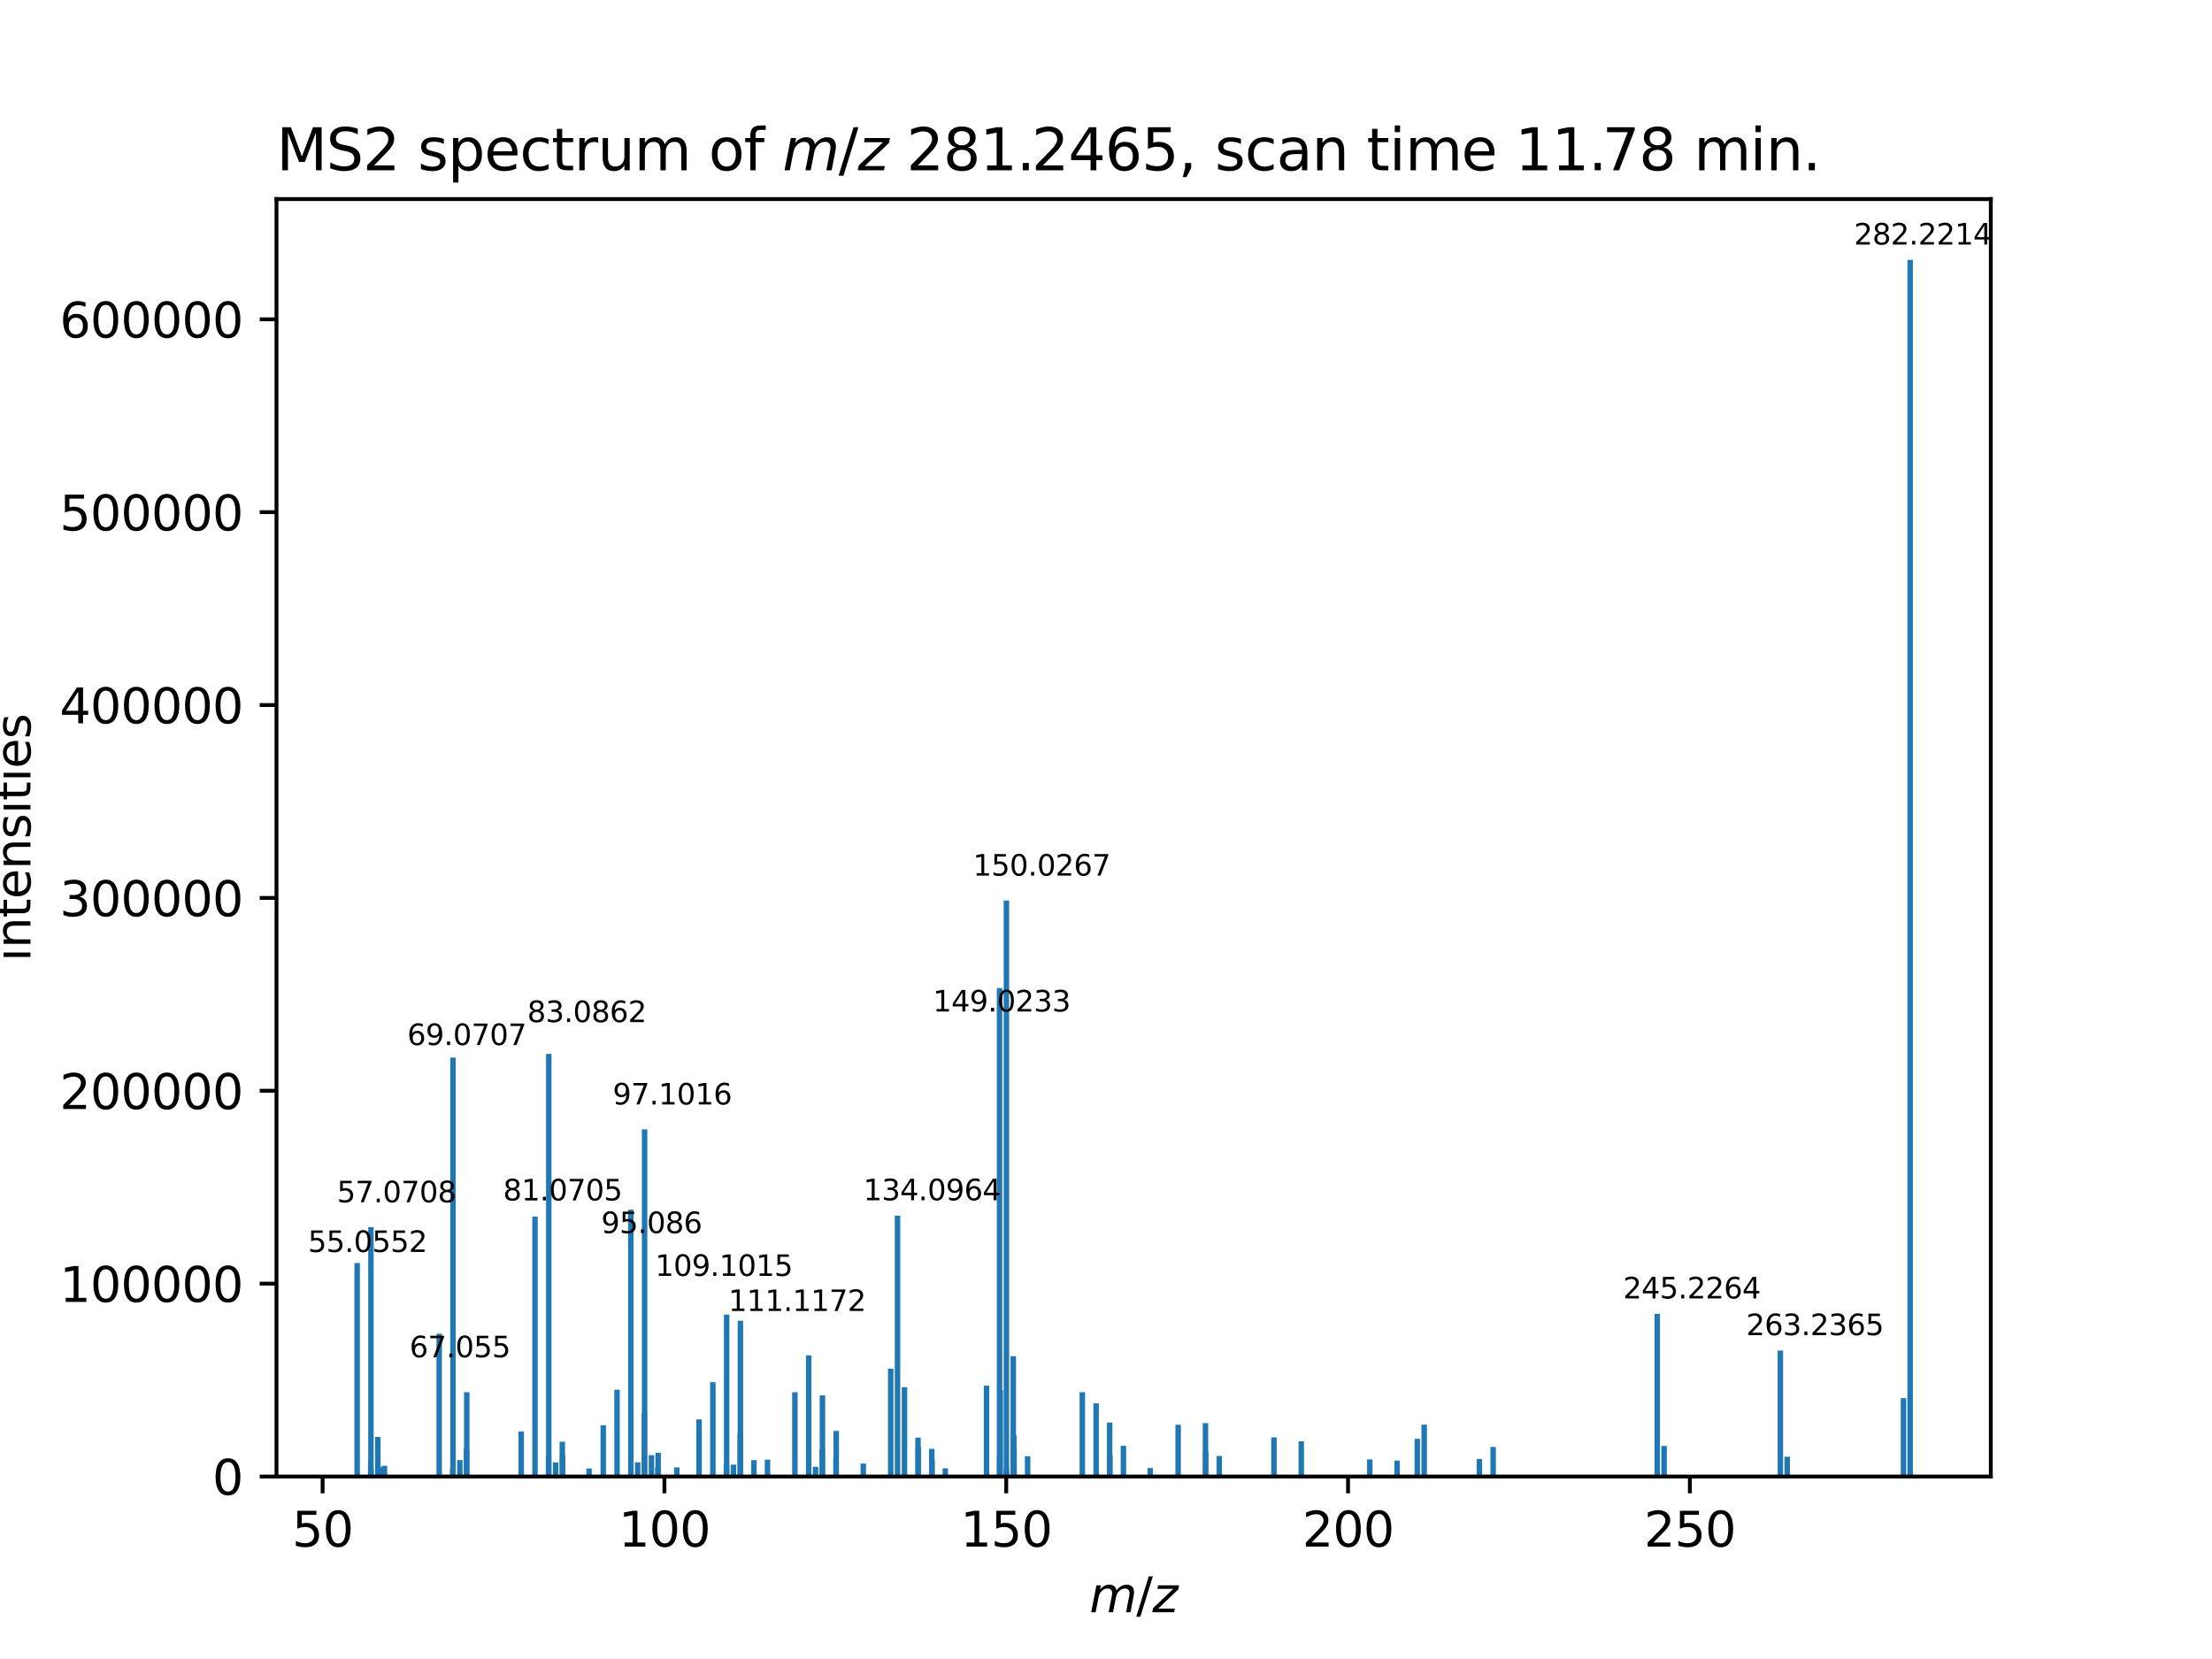 <?xml version="1.0" encoding="utf-8" standalone="no"?>
<!DOCTYPE svg PUBLIC "-//W3C//DTD SVG 1.1//EN"
  "http://www.w3.org/Graphics/SVG/1.1/DTD/svg11.dtd">
<svg xmlns:xlink="http://www.w3.org/1999/xlink" width="460.8pt" height="345.6pt" viewBox="0 0 460.8 345.6" xmlns="http://www.w3.org/2000/svg" version="1.1">
 <defs>
  <style type="text/css">*{stroke-linejoin: round; stroke-linecap: butt}</style>
 </defs>
 <g id="figure_1">
  <g id="patch_1">
   <path d="M 0 345.6 
L 460.8 345.6 
L 460.8 0 
L 0 0 
z
" style="fill: #ffffff"/>
  </g>
  <g id="axes_1">
   <g id="patch_2">
    <path d="M 57.6 307.584 
L 414.72 307.584 
L 414.72 41.472 
L 57.6 41.472 
z
" style="fill: #ffffff"/>
   </g>
   <g id="patch_3">
    <path d="M 73.833 307.584 
L 74.972 307.584 
L 74.972 263.109 
L 73.833 263.109 
z
" clip-path="url(#pfc97579121)" style="fill: #1f77b4"/>
   </g>
   <g id="patch_4">
    <path d="M 76.651 307.584 
L 77.79 307.584 
L 77.79 304.523 
L 76.651 304.523 
z
" clip-path="url(#pfc97579121)" style="fill: #1f77b4"/>
   </g>
   <g id="patch_5">
    <path d="M 76.703 307.584 
L 77.843 307.584 
L 77.843 255.642 
L 76.703 255.642 
z
" clip-path="url(#pfc97579121)" style="fill: #1f77b4"/>
   </g>
   <g id="patch_6">
    <path d="M 76.707 307.584 
L 77.846 307.584 
L 77.846 305.988 
L 76.707 305.988 
z
" clip-path="url(#pfc97579121)" style="fill: #1f77b4"/>
   </g>
   <g id="patch_7">
    <path d="M 78.132 307.584 
L 79.271 307.584 
L 79.271 299.339 
L 78.132 299.339 
z
" clip-path="url(#pfc97579121)" style="fill: #1f77b4"/>
   </g>
   <g id="patch_8">
    <path d="M 78.466 307.584 
L 79.606 307.584 
L 79.606 305.565 
L 78.466 305.565 
z
" clip-path="url(#pfc97579121)" style="fill: #1f77b4"/>
   </g>
   <g id="patch_9">
    <path d="M 79.522 307.584 
L 80.661 307.584 
L 80.661 305.352 
L 79.522 305.352 
z
" clip-path="url(#pfc97579121)" style="fill: #1f77b4"/>
   </g>
   <g id="patch_10">
    <path d="M 90.922 307.584 
L 92.061 307.584 
L 92.061 277.845 
L 90.922 277.845 
z
" clip-path="url(#pfc97579121)" style="fill: #1f77b4"/>
   </g>
   <g id="patch_11">
    <path d="M 93.74 307.584 
L 94.879 307.584 
L 94.879 305.996 
L 93.74 305.996 
z
" clip-path="url(#pfc97579121)" style="fill: #1f77b4"/>
   </g>
   <g id="patch_12">
    <path d="M 93.793 307.584 
L 94.932 307.584 
L 94.932 220.317 
L 93.793 220.317 
z
" clip-path="url(#pfc97579121)" style="fill: #1f77b4"/>
   </g>
   <g id="patch_13">
    <path d="M 95.221 307.584 
L 96.361 307.584 
L 96.361 304.162 
L 95.221 304.162 
z
" clip-path="url(#pfc97579121)" style="fill: #1f77b4"/>
   </g>
   <g id="patch_14">
    <path d="M 96.611 307.584 
L 97.751 307.584 
L 97.751 301.849 
L 96.611 301.849 
z
" clip-path="url(#pfc97579121)" style="fill: #1f77b4"/>
   </g>
   <g id="patch_15">
    <path d="M 96.663 307.584 
L 97.803 307.584 
L 97.803 290.017 
L 96.663 290.017 
z
" clip-path="url(#pfc97579121)" style="fill: #1f77b4"/>
   </g>
   <g id="patch_16">
    <path d="M 108.012 307.584 
L 109.151 307.584 
L 109.151 298.189 
L 108.012 298.189 
z
" clip-path="url(#pfc97579121)" style="fill: #1f77b4"/>
   </g>
   <g id="patch_17">
    <path d="M 110.882 307.584 
L 112.021 307.584 
L 112.021 253.439 
L 110.882 253.439 
z
" clip-path="url(#pfc97579121)" style="fill: #1f77b4"/>
   </g>
   <g id="patch_18">
    <path d="M 113.701 307.584 
L 114.84 307.584 
L 114.84 303.263 
L 113.701 303.263 
z
" clip-path="url(#pfc97579121)" style="fill: #1f77b4"/>
   </g>
   <g id="patch_19">
    <path d="M 113.753 307.584 
L 114.892 307.584 
L 114.892 219.546 
L 113.753 219.546 
z
" clip-path="url(#pfc97579121)" style="fill: #1f77b4"/>
   </g>
   <g id="patch_20">
    <path d="M 115.181 307.584 
L 116.321 307.584 
L 116.321 304.645 
L 115.181 304.645 
z
" clip-path="url(#pfc97579121)" style="fill: #1f77b4"/>
   </g>
   <g id="patch_21">
    <path d="M 116.571 307.584 
L 117.71 307.584 
L 117.71 300.346 
L 116.571 300.346 
z
" clip-path="url(#pfc97579121)" style="fill: #1f77b4"/>
   </g>
   <g id="patch_22">
    <path d="M 116.623 307.584 
L 117.762 307.584 
L 117.762 303.209 
L 116.623 303.209 
z
" clip-path="url(#pfc97579121)" style="fill: #1f77b4"/>
   </g>
   <g id="patch_23">
    <path d="M 122.142 307.584 
L 123.281 307.584 
L 123.281 305.904 
L 122.142 305.904 
z
" clip-path="url(#pfc97579121)" style="fill: #1f77b4"/>
   </g>
   <g id="patch_24">
    <path d="M 125.101 307.584 
L 126.24 307.584 
L 126.24 296.904 
L 125.101 296.904 
z
" clip-path="url(#pfc97579121)" style="fill: #1f77b4"/>
   </g>
   <g id="patch_25">
    <path d="M 127.972 307.584 
L 129.111 307.584 
L 129.111 289.511 
L 127.972 289.511 
z
" clip-path="url(#pfc97579121)" style="fill: #1f77b4"/>
   </g>
   <g id="patch_26">
    <path d="M 130.842 307.584 
L 131.981 307.584 
L 131.981 251.985 
L 130.842 251.985 
z
" clip-path="url(#pfc97579121)" style="fill: #1f77b4"/>
   </g>
   <g id="patch_27">
    <path d="M 132.271 307.584 
L 133.41 307.584 
L 133.41 304.618 
L 132.271 304.618 
z
" clip-path="url(#pfc97579121)" style="fill: #1f77b4"/>
   </g>
   <g id="patch_28">
    <path d="M 133.661 307.584 
L 134.8 307.584 
L 134.8 294.415 
L 133.661 294.415 
z
" clip-path="url(#pfc97579121)" style="fill: #1f77b4"/>
   </g>
   <g id="patch_29">
    <path d="M 133.713 307.584 
L 134.852 307.584 
L 134.852 235.269 
L 133.713 235.269 
z
" clip-path="url(#pfc97579121)" style="fill: #1f77b4"/>
   </g>
   <g id="patch_30">
    <path d="M 135.141 307.584 
L 136.281 307.584 
L 136.281 303.146 
L 135.141 303.146 
z
" clip-path="url(#pfc97579121)" style="fill: #1f77b4"/>
   </g>
   <g id="patch_31">
    <path d="M 136.479 307.584 
L 137.619 307.584 
L 137.619 305.683 
L 136.479 305.683 
z
" clip-path="url(#pfc97579121)" style="fill: #1f77b4"/>
   </g>
   <g id="patch_32">
    <path d="M 136.531 307.584 
L 137.67 307.584 
L 137.67 302.624 
L 136.531 302.624 
z
" clip-path="url(#pfc97579121)" style="fill: #1f77b4"/>
   </g>
   <g id="patch_33">
    <path d="M 140.414 307.584 
L 141.554 307.584 
L 141.554 305.69 
L 140.414 305.69 
z
" clip-path="url(#pfc97579121)" style="fill: #1f77b4"/>
   </g>
   <g id="patch_34">
    <path d="M 145.061 307.584 
L 146.2 307.584 
L 146.2 295.684 
L 145.061 295.684 
z
" clip-path="url(#pfc97579121)" style="fill: #1f77b4"/>
   </g>
   <g id="patch_35">
    <path d="M 147.931 307.584 
L 149.071 307.584 
L 149.071 287.936 
L 147.931 287.936 
z
" clip-path="url(#pfc97579121)" style="fill: #1f77b4"/>
   </g>
   <g id="patch_36">
    <path d="M 150.75 307.584 
L 151.889 307.584 
L 151.889 304.932 
L 150.75 304.932 
z
" clip-path="url(#pfc97579121)" style="fill: #1f77b4"/>
   </g>
   <g id="patch_37">
    <path d="M 150.792 307.584 
L 151.931 307.584 
L 151.931 305.21 
L 150.792 305.21 
z
" clip-path="url(#pfc97579121)" style="fill: #1f77b4"/>
   </g>
   <g id="patch_38">
    <path d="M 150.802 307.584 
L 151.941 307.584 
L 151.941 273.858 
L 150.802 273.858 
z
" clip-path="url(#pfc97579121)" style="fill: #1f77b4"/>
   </g>
   <g id="patch_39">
    <path d="M 152.231 307.584 
L 153.37 307.584 
L 153.37 305.112 
L 152.231 305.112 
z
" clip-path="url(#pfc97579121)" style="fill: #1f77b4"/>
   </g>
   <g id="patch_40">
    <path d="M 153.621 307.584 
L 154.76 307.584 
L 154.76 298.705 
L 153.621 298.705 
z
" clip-path="url(#pfc97579121)" style="fill: #1f77b4"/>
   </g>
   <g id="patch_41">
    <path d="M 153.673 307.584 
L 154.812 307.584 
L 154.812 275.132 
L 153.673 275.132 
z
" clip-path="url(#pfc97579121)" style="fill: #1f77b4"/>
   </g>
   <g id="patch_42">
    <path d="M 156.491 307.584 
L 157.63 307.584 
L 157.63 304.175 
L 156.491 304.175 
z
" clip-path="url(#pfc97579121)" style="fill: #1f77b4"/>
   </g>
   <g id="patch_43">
    <path d="M 159.309 307.584 
L 160.449 307.584 
L 160.449 304.061 
L 159.309 304.061 
z
" clip-path="url(#pfc97579121)" style="fill: #1f77b4"/>
   </g>
   <g id="patch_44">
    <path d="M 165.021 307.584 
L 166.16 307.584 
L 166.16 290.022 
L 165.021 290.022 
z
" clip-path="url(#pfc97579121)" style="fill: #1f77b4"/>
   </g>
   <g id="patch_45">
    <path d="M 167.891 307.584 
L 169.031 307.584 
L 169.031 282.337 
L 167.891 282.337 
z
" clip-path="url(#pfc97579121)" style="fill: #1f77b4"/>
   </g>
   <g id="patch_46">
    <path d="M 169.32 307.584 
L 170.46 307.584 
L 170.46 305.559 
L 169.32 305.559 
z
" clip-path="url(#pfc97579121)" style="fill: #1f77b4"/>
   </g>
   <g id="patch_47">
    <path d="M 170.71 307.584 
L 171.849 307.584 
L 171.849 301.986 
L 170.71 301.986 
z
" clip-path="url(#pfc97579121)" style="fill: #1f77b4"/>
   </g>
   <g id="patch_48">
    <path d="M 170.762 307.584 
L 171.901 307.584 
L 171.901 290.689 
L 170.762 290.689 
z
" clip-path="url(#pfc97579121)" style="fill: #1f77b4"/>
   </g>
   <g id="patch_49">
    <path d="M 173.581 307.584 
L 174.72 307.584 
L 174.72 303.776 
L 173.581 303.776 
z
" clip-path="url(#pfc97579121)" style="fill: #1f77b4"/>
   </g>
   <g id="patch_50">
    <path d="M 173.632 307.584 
L 174.772 307.584 
L 174.772 298.098 
L 173.632 298.098 
z
" clip-path="url(#pfc97579121)" style="fill: #1f77b4"/>
   </g>
   <g id="patch_51">
    <path d="M 179.269 307.584 
L 180.409 307.584 
L 180.409 304.894 
L 179.269 304.894 
z
" clip-path="url(#pfc97579121)" style="fill: #1f77b4"/>
   </g>
   <g id="patch_52">
    <path d="M 184.981 307.584 
L 186.12 307.584 
L 186.12 285.115 
L 184.981 285.115 
z
" clip-path="url(#pfc97579121)" style="fill: #1f77b4"/>
   </g>
   <g id="patch_53">
    <path d="M 186.398 307.584 
L 187.537 307.584 
L 187.537 253.24 
L 186.398 253.24 
z
" clip-path="url(#pfc97579121)" style="fill: #1f77b4"/>
   </g>
   <g id="patch_54">
    <path d="M 187.851 307.584 
L 188.991 307.584 
L 188.991 288.965 
L 187.851 288.965 
z
" clip-path="url(#pfc97579121)" style="fill: #1f77b4"/>
   </g>
   <g id="patch_55">
    <path d="M 190.67 307.584 
L 191.809 307.584 
L 191.809 299.489 
L 190.67 299.489 
z
" clip-path="url(#pfc97579121)" style="fill: #1f77b4"/>
   </g>
   <g id="patch_56">
    <path d="M 190.721 307.584 
L 191.861 307.584 
L 191.861 301.399 
L 190.721 301.399 
z
" clip-path="url(#pfc97579121)" style="fill: #1f77b4"/>
   </g>
   <g id="patch_57">
    <path d="M 193.54 307.584 
L 194.68 307.584 
L 194.68 301.812 
L 193.54 301.812 
z
" clip-path="url(#pfc97579121)" style="fill: #1f77b4"/>
   </g>
   <g id="patch_58">
    <path d="M 193.592 307.584 
L 194.731 307.584 
L 194.731 304.181 
L 193.592 304.181 
z
" clip-path="url(#pfc97579121)" style="fill: #1f77b4"/>
   </g>
   <g id="patch_59">
    <path d="M 196.359 307.584 
L 197.498 307.584 
L 197.498 305.874 
L 196.359 305.874 
z
" clip-path="url(#pfc97579121)" style="fill: #1f77b4"/>
   </g>
   <g id="patch_60">
    <path d="M 204.941 307.584 
L 206.08 307.584 
L 206.08 288.658 
L 204.941 288.658 
z
" clip-path="url(#pfc97579121)" style="fill: #1f77b4"/>
   </g>
   <g id="patch_61">
    <path d="M 207.656 307.584 
L 208.795 307.584 
L 208.795 205.819 
L 207.656 205.819 
z
" clip-path="url(#pfc97579121)" style="fill: #1f77b4"/>
   </g>
   <g id="patch_62">
    <path d="M 207.673 307.584 
L 208.813 307.584 
L 208.813 303.596 
L 207.673 303.596 
z
" clip-path="url(#pfc97579121)" style="fill: #1f77b4"/>
   </g>
   <g id="patch_63">
    <path d="M 207.812 307.584 
L 208.951 307.584 
L 208.951 289.601 
L 207.812 289.601 
z
" clip-path="url(#pfc97579121)" style="fill: #1f77b4"/>
   </g>
   <g id="patch_64">
    <path d="M 209.085 307.584 
L 210.224 307.584 
L 210.224 187.588 
L 209.085 187.588 
z
" clip-path="url(#pfc97579121)" style="fill: #1f77b4"/>
   </g>
   <g id="patch_65">
    <path d="M 209.099 307.584 
L 210.238 307.584 
L 210.238 305.919 
L 209.099 305.919 
z
" clip-path="url(#pfc97579121)" style="fill: #1f77b4"/>
   </g>
   <g id="patch_66">
    <path d="M 210.511 307.584 
L 211.651 307.584 
L 211.651 282.524 
L 210.511 282.524 
z
" clip-path="url(#pfc97579121)" style="fill: #1f77b4"/>
   </g>
   <g id="patch_67">
    <path d="M 210.631 307.584 
L 211.77 307.584 
L 211.77 298.975 
L 210.631 298.975 
z
" clip-path="url(#pfc97579121)" style="fill: #1f77b4"/>
   </g>
   <g id="patch_68">
    <path d="M 210.682 307.584 
L 211.821 307.584 
L 211.821 301.848 
L 210.682 301.848 
z
" clip-path="url(#pfc97579121)" style="fill: #1f77b4"/>
   </g>
   <g id="patch_69">
    <path d="M 213.5 307.584 
L 214.639 307.584 
L 214.639 303.357 
L 213.5 303.357 
z
" clip-path="url(#pfc97579121)" style="fill: #1f77b4"/>
   </g>
   <g id="patch_70">
    <path d="M 224.901 307.584 
L 226.04 307.584 
L 226.04 290.037 
L 224.901 290.037 
z
" clip-path="url(#pfc97579121)" style="fill: #1f77b4"/>
   </g>
   <g id="patch_71">
    <path d="M 227.771 307.584 
L 228.911 307.584 
L 228.911 292.347 
L 227.771 292.347 
z
" clip-path="url(#pfc97579121)" style="fill: #1f77b4"/>
   </g>
   <g id="patch_72">
    <path d="M 230.59 307.584 
L 231.73 307.584 
L 231.73 296.343 
L 230.59 296.343 
z
" clip-path="url(#pfc97579121)" style="fill: #1f77b4"/>
   </g>
   <g id="patch_73">
    <path d="M 230.641 307.584 
L 231.781 307.584 
L 231.781 303.174 
L 230.641 303.174 
z
" clip-path="url(#pfc97579121)" style="fill: #1f77b4"/>
   </g>
   <g id="patch_74">
    <path d="M 233.461 307.584 
L 234.6 307.584 
L 234.6 301.187 
L 233.461 301.187 
z
" clip-path="url(#pfc97579121)" style="fill: #1f77b4"/>
   </g>
   <g id="patch_75">
    <path d="M 239.034 307.584 
L 240.173 307.584 
L 240.173 305.826 
L 239.034 305.826 
z
" clip-path="url(#pfc97579121)" style="fill: #1f77b4"/>
   </g>
   <g id="patch_76">
    <path d="M 244.861 307.584 
L 246 307.584 
L 246 296.802 
L 244.861 296.802 
z
" clip-path="url(#pfc97579121)" style="fill: #1f77b4"/>
   </g>
   <g id="patch_77">
    <path d="M 250.551 307.584 
L 251.69 307.584 
L 251.69 296.46 
L 250.551 296.46 
z
" clip-path="url(#pfc97579121)" style="fill: #1f77b4"/>
   </g>
   <g id="patch_78">
    <path d="M 250.602 307.584 
L 251.741 307.584 
L 251.741 302.401 
L 250.602 302.401 
z
" clip-path="url(#pfc97579121)" style="fill: #1f77b4"/>
   </g>
   <g id="patch_79">
    <path d="M 253.421 307.584 
L 254.561 307.584 
L 254.561 303.304 
L 253.421 303.304 
z
" clip-path="url(#pfc97579121)" style="fill: #1f77b4"/>
   </g>
   <g id="patch_80">
    <path d="M 264.821 307.584 
L 265.96 307.584 
L 265.96 299.439 
L 264.821 299.439 
z
" clip-path="url(#pfc97579121)" style="fill: #1f77b4"/>
   </g>
   <g id="patch_81">
    <path d="M 270.511 307.584 
L 271.65 307.584 
L 271.65 300.26 
L 270.511 300.26 
z
" clip-path="url(#pfc97579121)" style="fill: #1f77b4"/>
   </g>
   <g id="patch_82">
    <path d="M 284.782 307.584 
L 285.921 307.584 
L 285.921 304.011 
L 284.782 304.011 
z
" clip-path="url(#pfc97579121)" style="fill: #1f77b4"/>
   </g>
   <g id="patch_83">
    <path d="M 290.471 307.584 
L 291.61 307.584 
L 291.61 304.265 
L 290.471 304.265 
z
" clip-path="url(#pfc97579121)" style="fill: #1f77b4"/>
   </g>
   <g id="patch_84">
    <path d="M 294.676 307.584 
L 295.816 307.584 
L 295.816 299.738 
L 294.676 299.738 
z
" clip-path="url(#pfc97579121)" style="fill: #1f77b4"/>
   </g>
   <g id="patch_85">
    <path d="M 296.112 307.584 
L 297.252 307.584 
L 297.252 296.779 
L 296.112 296.779 
z
" clip-path="url(#pfc97579121)" style="fill: #1f77b4"/>
   </g>
   <g id="patch_86">
    <path d="M 307.613 307.584 
L 308.752 307.584 
L 308.752 303.929 
L 307.613 303.929 
z
" clip-path="url(#pfc97579121)" style="fill: #1f77b4"/>
   </g>
   <g id="patch_87">
    <path d="M 310.482 307.584 
L 311.622 307.584 
L 311.622 301.42 
L 310.482 301.42 
z
" clip-path="url(#pfc97579121)" style="fill: #1f77b4"/>
   </g>
   <g id="patch_88">
    <path d="M 344.662 307.584 
L 345.801 307.584 
L 345.801 273.687 
L 344.662 273.687 
z
" clip-path="url(#pfc97579121)" style="fill: #1f77b4"/>
   </g>
   <g id="patch_89">
    <path d="M 346.09 307.584 
L 347.23 307.584 
L 347.23 301.221 
L 346.09 301.221 
z
" clip-path="url(#pfc97579121)" style="fill: #1f77b4"/>
   </g>
   <g id="patch_90">
    <path d="M 370.311 307.584 
L 371.45 307.584 
L 371.45 281.34 
L 370.311 281.34 
z
" clip-path="url(#pfc97579121)" style="fill: #1f77b4"/>
   </g>
   <g id="patch_91">
    <path d="M 371.74 307.584 
L 372.879 307.584 
L 372.879 303.461 
L 371.74 303.461 
z
" clip-path="url(#pfc97579121)" style="fill: #1f77b4"/>
   </g>
   <g id="patch_92">
    <path d="M 395.96 307.584 
L 397.1 307.584 
L 397.1 291.26 
L 395.96 291.26 
z
" clip-path="url(#pfc97579121)" style="fill: #1f77b4"/>
   </g>
   <g id="patch_93">
    <path d="M 397.348 307.584 
L 398.487 307.584 
L 398.487 54.144 
L 397.348 54.144 
z
" clip-path="url(#pfc97579121)" style="fill: #1f77b4"/>
   </g>
   <g id="matplotlib.axis_1">
    <g id="xtick_1">
     <g id="line2d_1">
      <defs>
       <path id="m8242b246f9" d="M 0 0 
L 0 3.5 
" style="stroke: #000000; stroke-width: 0.8"/>
      </defs>
      <g>
       <use xlink:href="#m8242b246f9" x="67.203" y="307.584" style="stroke: #000000; stroke-width: 0.8"/>
      </g>
     </g>
     <g id="text_1">
      <!-- 50 -->
      <g transform="translate(60.841 322.182) scale(0.1 -0.1)">
       <defs>
        <path id="DejaVuSans-35" d="M 691 4666 
L 3169 4666 
L 3169 4134 
L 1269 4134 
L 1269 2991 
Q 1406 3038 1543 3061 
Q 1681 3084 1819 3084 
Q 2600 3084 3056 2656 
Q 3513 2228 3513 1497 
Q 3513 744 3044 326 
Q 2575 -91 1722 -91 
Q 1428 -91 1123 -41 
Q 819 9 494 109 
L 494 744 
Q 775 591 1075 516 
Q 1375 441 1709 441 
Q 2250 441 2565 725 
Q 2881 1009 2881 1497 
Q 2881 1984 2565 2268 
Q 2250 2553 1709 2553 
Q 1456 2553 1204 2497 
Q 953 2441 691 2322 
L 691 4666 
z
" transform="scale(0.016)"/>
        <path id="DejaVuSans-30" d="M 2034 4250 
Q 1547 4250 1301 3770 
Q 1056 3291 1056 2328 
Q 1056 1369 1301 889 
Q 1547 409 2034 409 
Q 2525 409 2770 889 
Q 3016 1369 3016 2328 
Q 3016 3291 2770 3770 
Q 2525 4250 2034 4250 
z
M 2034 4750 
Q 2819 4750 3233 4129 
Q 3647 3509 3647 2328 
Q 3647 1150 3233 529 
Q 2819 -91 2034 -91 
Q 1250 -91 836 529 
Q 422 1150 422 2328 
Q 422 3509 836 4129 
Q 1250 4750 2034 4750 
z
" transform="scale(0.016)"/>
       </defs>
       <use xlink:href="#DejaVuSans-35"/>
       <use xlink:href="#DejaVuSans-30" x="63.623"/>
      </g>
     </g>
    </g>
    <g id="xtick_2">
     <g id="line2d_2">
      <g>
       <use xlink:href="#m8242b246f9" x="138.41" y="307.584" style="stroke: #000000; stroke-width: 0.8"/>
      </g>
     </g>
     <g id="text_2">
      <!-- 100 -->
      <g transform="translate(128.866 322.182) scale(0.1 -0.1)">
       <defs>
        <path id="DejaVuSans-31" d="M 794 531 
L 1825 531 
L 1825 4091 
L 703 3866 
L 703 4441 
L 1819 4666 
L 2450 4666 
L 2450 531 
L 3481 531 
L 3481 0 
L 794 0 
L 794 531 
z
" transform="scale(0.016)"/>
       </defs>
       <use xlink:href="#DejaVuSans-31"/>
       <use xlink:href="#DejaVuSans-30" x="63.623"/>
       <use xlink:href="#DejaVuSans-30" x="127.246"/>
      </g>
     </g>
    </g>
    <g id="xtick_3">
     <g id="line2d_3">
      <g>
       <use xlink:href="#m8242b246f9" x="209.617" y="307.584" style="stroke: #000000; stroke-width: 0.8"/>
      </g>
     </g>
     <g id="text_3">
      <!-- 150 -->
      <g transform="translate(200.073 322.182) scale(0.1 -0.1)">
       <use xlink:href="#DejaVuSans-31"/>
       <use xlink:href="#DejaVuSans-35" x="63.623"/>
       <use xlink:href="#DejaVuSans-30" x="127.246"/>
      </g>
     </g>
    </g>
    <g id="xtick_4">
     <g id="line2d_4">
      <g>
       <use xlink:href="#m8242b246f9" x="280.823" y="307.584" style="stroke: #000000; stroke-width: 0.8"/>
      </g>
     </g>
     <g id="text_4">
      <!-- 200 -->
      <g transform="translate(271.28 322.182) scale(0.1 -0.1)">
       <defs>
        <path id="DejaVuSans-32" d="M 1228 531 
L 3431 531 
L 3431 0 
L 469 0 
L 469 531 
Q 828 903 1448 1529 
Q 2069 2156 2228 2338 
Q 2531 2678 2651 2914 
Q 2772 3150 2772 3378 
Q 2772 3750 2511 3984 
Q 2250 4219 1831 4219 
Q 1534 4219 1204 4116 
Q 875 4013 500 3803 
L 500 4441 
Q 881 4594 1212 4672 
Q 1544 4750 1819 4750 
Q 2544 4750 2975 4387 
Q 3406 4025 3406 3419 
Q 3406 3131 3298 2873 
Q 3191 2616 2906 2266 
Q 2828 2175 2409 1742 
Q 1991 1309 1228 531 
z
" transform="scale(0.016)"/>
       </defs>
       <use xlink:href="#DejaVuSans-32"/>
       <use xlink:href="#DejaVuSans-30" x="63.623"/>
       <use xlink:href="#DejaVuSans-30" x="127.246"/>
      </g>
     </g>
    </g>
    <g id="xtick_5">
     <g id="line2d_5">
      <g>
       <use xlink:href="#m8242b246f9" x="352.03" y="307.584" style="stroke: #000000; stroke-width: 0.8"/>
      </g>
     </g>
     <g id="text_5">
      <!-- 250 -->
      <g transform="translate(342.486 322.182) scale(0.1 -0.1)">
       <use xlink:href="#DejaVuSans-32"/>
       <use xlink:href="#DejaVuSans-35" x="63.623"/>
       <use xlink:href="#DejaVuSans-30" x="127.246"/>
      </g>
     </g>
    </g>
    <g id="text_6">
     <!-- ${m/z}$ -->
     <g transform="translate(226.96 335.861) scale(0.1 -0.1)">
      <defs>
       <path id="DejaVuSans-Oblique-6d" d="M 5747 2113 
L 5338 0 
L 4763 0 
L 5166 2094 
Q 5191 2228 5203 2325 
Q 5216 2422 5216 2491 
Q 5216 2772 5059 2928 
Q 4903 3084 4622 3084 
Q 4203 3084 3875 2770 
Q 3547 2456 3450 1953 
L 3066 0 
L 2491 0 
L 2900 2094 
Q 2925 2209 2937 2307 
Q 2950 2406 2950 2484 
Q 2950 2769 2794 2926 
Q 2638 3084 2363 3084 
Q 1938 3084 1609 2770 
Q 1281 2456 1184 1953 
L 800 0 
L 225 0 
L 909 3500 
L 1484 3500 
L 1375 2956 
Q 1609 3263 1923 3423 
Q 2238 3584 2597 3584 
Q 2978 3584 3223 3384 
Q 3469 3184 3519 2828 
Q 3781 3197 4126 3390 
Q 4472 3584 4856 3584 
Q 5306 3584 5551 3325 
Q 5797 3066 5797 2591 
Q 5797 2488 5784 2364 
Q 5772 2241 5747 2113 
z
" transform="scale(0.016)"/>
       <path id="DejaVuSans-2f" d="M 1625 4666 
L 2156 4666 
L 531 -594 
L 0 -594 
L 1625 4666 
z
" transform="scale(0.016)"/>
       <path id="DejaVuSans-Oblique-7a" d="M 744 3500 
L 3475 3500 
L 3372 2975 
L 738 459 
L 2913 459 
L 2822 0 
L -19 0 
L 84 525 
L 2719 3041 
L 653 3041 
L 744 3500 
z
" transform="scale(0.016)"/>
      </defs>
      <use xlink:href="#DejaVuSans-Oblique-6d" transform="translate(0 0.094)"/>
      <use xlink:href="#DejaVuSans-2f" transform="translate(97.412 0.094)"/>
      <use xlink:href="#DejaVuSans-Oblique-7a" transform="translate(131.104 0.094)"/>
     </g>
    </g>
   </g>
   <g id="matplotlib.axis_2">
    <g id="ytick_1">
     <g id="line2d_6">
      <defs>
       <path id="m7265595229" d="M 0 0 
L -3.5 0 
" style="stroke: #000000; stroke-width: 0.8"/>
      </defs>
      <g>
       <use xlink:href="#m7265595229" x="57.6" y="307.584" style="stroke: #000000; stroke-width: 0.8"/>
      </g>
     </g>
     <g id="text_7">
      <!-- 0 -->
      <g transform="translate(44.237 311.383) scale(0.1 -0.1)">
       <use xlink:href="#DejaVuSans-30"/>
      </g>
     </g>
    </g>
    <g id="ytick_2">
     <g id="line2d_7">
      <g>
       <use xlink:href="#m7265595229" x="57.6" y="267.406" style="stroke: #000000; stroke-width: 0.8"/>
      </g>
     </g>
     <g id="text_8">
      <!-- 100000 -->
      <g transform="translate(12.425 271.205) scale(0.1 -0.1)">
       <use xlink:href="#DejaVuSans-31"/>
       <use xlink:href="#DejaVuSans-30" x="63.623"/>
       <use xlink:href="#DejaVuSans-30" x="127.246"/>
       <use xlink:href="#DejaVuSans-30" x="190.869"/>
       <use xlink:href="#DejaVuSans-30" x="254.492"/>
       <use xlink:href="#DejaVuSans-30" x="318.115"/>
      </g>
     </g>
    </g>
    <g id="ytick_3">
     <g id="line2d_8">
      <g>
       <use xlink:href="#m7265595229" x="57.6" y="227.228" style="stroke: #000000; stroke-width: 0.8"/>
      </g>
     </g>
     <g id="text_9">
      <!-- 200000 -->
      <g transform="translate(12.425 231.028) scale(0.1 -0.1)">
       <use xlink:href="#DejaVuSans-32"/>
       <use xlink:href="#DejaVuSans-30" x="63.623"/>
       <use xlink:href="#DejaVuSans-30" x="127.246"/>
       <use xlink:href="#DejaVuSans-30" x="190.869"/>
       <use xlink:href="#DejaVuSans-30" x="254.492"/>
       <use xlink:href="#DejaVuSans-30" x="318.115"/>
      </g>
     </g>
    </g>
    <g id="ytick_4">
     <g id="line2d_9">
      <g>
       <use xlink:href="#m7265595229" x="57.6" y="187.051" style="stroke: #000000; stroke-width: 0.8"/>
      </g>
     </g>
     <g id="text_10">
      <!-- 300000 -->
      <g transform="translate(12.425 190.85) scale(0.1 -0.1)">
       <defs>
        <path id="DejaVuSans-33" d="M 2597 2516 
Q 3050 2419 3304 2112 
Q 3559 1806 3559 1356 
Q 3559 666 3084 287 
Q 2609 -91 1734 -91 
Q 1441 -91 1130 -33 
Q 819 25 488 141 
L 488 750 
Q 750 597 1062 519 
Q 1375 441 1716 441 
Q 2309 441 2620 675 
Q 2931 909 2931 1356 
Q 2931 1769 2642 2001 
Q 2353 2234 1838 2234 
L 1294 2234 
L 1294 2753 
L 1863 2753 
Q 2328 2753 2575 2939 
Q 2822 3125 2822 3475 
Q 2822 3834 2567 4026 
Q 2313 4219 1838 4219 
Q 1578 4219 1281 4162 
Q 984 4106 628 3988 
L 628 4550 
Q 988 4650 1302 4700 
Q 1616 4750 1894 4750 
Q 2613 4750 3031 4423 
Q 3450 4097 3450 3541 
Q 3450 3153 3228 2886 
Q 3006 2619 2597 2516 
z
" transform="scale(0.016)"/>
       </defs>
       <use xlink:href="#DejaVuSans-33"/>
       <use xlink:href="#DejaVuSans-30" x="63.623"/>
       <use xlink:href="#DejaVuSans-30" x="127.246"/>
       <use xlink:href="#DejaVuSans-30" x="190.869"/>
       <use xlink:href="#DejaVuSans-30" x="254.492"/>
       <use xlink:href="#DejaVuSans-30" x="318.115"/>
      </g>
     </g>
    </g>
    <g id="ytick_5">
     <g id="line2d_10">
      <g>
       <use xlink:href="#m7265595229" x="57.6" y="146.873" style="stroke: #000000; stroke-width: 0.8"/>
      </g>
     </g>
     <g id="text_11">
      <!-- 400000 -->
      <g transform="translate(12.425 150.672) scale(0.1 -0.1)">
       <defs>
        <path id="DejaVuSans-34" d="M 2419 4116 
L 825 1625 
L 2419 1625 
L 2419 4116 
z
M 2253 4666 
L 3047 4666 
L 3047 1625 
L 3713 1625 
L 3713 1100 
L 3047 1100 
L 3047 0 
L 2419 0 
L 2419 1100 
L 313 1100 
L 313 1709 
L 2253 4666 
z
" transform="scale(0.016)"/>
       </defs>
       <use xlink:href="#DejaVuSans-34"/>
       <use xlink:href="#DejaVuSans-30" x="63.623"/>
       <use xlink:href="#DejaVuSans-30" x="127.246"/>
       <use xlink:href="#DejaVuSans-30" x="190.869"/>
       <use xlink:href="#DejaVuSans-30" x="254.492"/>
       <use xlink:href="#DejaVuSans-30" x="318.115"/>
      </g>
     </g>
    </g>
    <g id="ytick_6">
     <g id="line2d_11">
      <g>
       <use xlink:href="#m7265595229" x="57.6" y="106.695" style="stroke: #000000; stroke-width: 0.8"/>
      </g>
     </g>
     <g id="text_12">
      <!-- 500000 -->
      <g transform="translate(12.425 110.494) scale(0.1 -0.1)">
       <use xlink:href="#DejaVuSans-35"/>
       <use xlink:href="#DejaVuSans-30" x="63.623"/>
       <use xlink:href="#DejaVuSans-30" x="127.246"/>
       <use xlink:href="#DejaVuSans-30" x="190.869"/>
       <use xlink:href="#DejaVuSans-30" x="254.492"/>
       <use xlink:href="#DejaVuSans-30" x="318.115"/>
      </g>
     </g>
    </g>
    <g id="ytick_7">
     <g id="line2d_12">
      <g>
       <use xlink:href="#m7265595229" x="57.6" y="66.517" style="stroke: #000000; stroke-width: 0.8"/>
      </g>
     </g>
     <g id="text_13">
      <!-- 600000 -->
      <g transform="translate(12.425 70.316) scale(0.1 -0.1)">
       <defs>
        <path id="DejaVuSans-36" d="M 2113 2584 
Q 1688 2584 1439 2293 
Q 1191 2003 1191 1497 
Q 1191 994 1439 701 
Q 1688 409 2113 409 
Q 2538 409 2786 701 
Q 3034 994 3034 1497 
Q 3034 2003 2786 2293 
Q 2538 2584 2113 2584 
z
M 3366 4563 
L 3366 3988 
Q 3128 4100 2886 4159 
Q 2644 4219 2406 4219 
Q 1781 4219 1451 3797 
Q 1122 3375 1075 2522 
Q 1259 2794 1537 2939 
Q 1816 3084 2150 3084 
Q 2853 3084 3261 2657 
Q 3669 2231 3669 1497 
Q 3669 778 3244 343 
Q 2819 -91 2113 -91 
Q 1303 -91 875 529 
Q 447 1150 447 2328 
Q 447 3434 972 4092 
Q 1497 4750 2381 4750 
Q 2619 4750 2861 4703 
Q 3103 4656 3366 4563 
z
" transform="scale(0.016)"/>
       </defs>
       <use xlink:href="#DejaVuSans-36"/>
       <use xlink:href="#DejaVuSans-30" x="63.623"/>
       <use xlink:href="#DejaVuSans-30" x="127.246"/>
       <use xlink:href="#DejaVuSans-30" x="190.869"/>
       <use xlink:href="#DejaVuSans-30" x="254.492"/>
       <use xlink:href="#DejaVuSans-30" x="318.115"/>
      </g>
     </g>
    </g>
    <g id="text_14">
     <!-- intensities -->
     <g transform="translate(6.345 200.315) rotate(-90) scale(0.1 -0.1)">
      <defs>
       <path id="DejaVuSans-69" d="M 603 3500 
L 1178 3500 
L 1178 0 
L 603 0 
L 603 3500 
z
M 603 4863 
L 1178 4863 
L 1178 4134 
L 603 4134 
L 603 4863 
z
" transform="scale(0.016)"/>
       <path id="DejaVuSans-6e" d="M 3513 2113 
L 3513 0 
L 2938 0 
L 2938 2094 
Q 2938 2591 2744 2837 
Q 2550 3084 2163 3084 
Q 1697 3084 1428 2787 
Q 1159 2491 1159 1978 
L 1159 0 
L 581 0 
L 581 3500 
L 1159 3500 
L 1159 2956 
Q 1366 3272 1645 3428 
Q 1925 3584 2291 3584 
Q 2894 3584 3203 3211 
Q 3513 2838 3513 2113 
z
" transform="scale(0.016)"/>
       <path id="DejaVuSans-74" d="M 1172 4494 
L 1172 3500 
L 2356 3500 
L 2356 3053 
L 1172 3053 
L 1172 1153 
Q 1172 725 1289 603 
Q 1406 481 1766 481 
L 2356 481 
L 2356 0 
L 1766 0 
Q 1100 0 847 248 
Q 594 497 594 1153 
L 594 3053 
L 172 3053 
L 172 3500 
L 594 3500 
L 594 4494 
L 1172 4494 
z
" transform="scale(0.016)"/>
       <path id="DejaVuSans-65" d="M 3597 1894 
L 3597 1613 
L 953 1613 
Q 991 1019 1311 708 
Q 1631 397 2203 397 
Q 2534 397 2845 478 
Q 3156 559 3463 722 
L 3463 178 
Q 3153 47 2828 -22 
Q 2503 -91 2169 -91 
Q 1331 -91 842 396 
Q 353 884 353 1716 
Q 353 2575 817 3079 
Q 1281 3584 2069 3584 
Q 2775 3584 3186 3129 
Q 3597 2675 3597 1894 
z
M 3022 2063 
Q 3016 2534 2758 2815 
Q 2500 3097 2075 3097 
Q 1594 3097 1305 2825 
Q 1016 2553 972 2059 
L 3022 2063 
z
" transform="scale(0.016)"/>
       <path id="DejaVuSans-73" d="M 2834 3397 
L 2834 2853 
Q 2591 2978 2328 3040 
Q 2066 3103 1784 3103 
Q 1356 3103 1142 2972 
Q 928 2841 928 2578 
Q 928 2378 1081 2264 
Q 1234 2150 1697 2047 
L 1894 2003 
Q 2506 1872 2764 1633 
Q 3022 1394 3022 966 
Q 3022 478 2636 193 
Q 2250 -91 1575 -91 
Q 1294 -91 989 -36 
Q 684 19 347 128 
L 347 722 
Q 666 556 975 473 
Q 1284 391 1588 391 
Q 1994 391 2212 530 
Q 2431 669 2431 922 
Q 2431 1156 2273 1281 
Q 2116 1406 1581 1522 
L 1381 1569 
Q 847 1681 609 1914 
Q 372 2147 372 2553 
Q 372 3047 722 3315 
Q 1072 3584 1716 3584 
Q 2034 3584 2315 3537 
Q 2597 3491 2834 3397 
z
" transform="scale(0.016)"/>
      </defs>
      <use xlink:href="#DejaVuSans-69"/>
      <use xlink:href="#DejaVuSans-6e" x="27.783"/>
      <use xlink:href="#DejaVuSans-74" x="91.162"/>
      <use xlink:href="#DejaVuSans-65" x="130.371"/>
      <use xlink:href="#DejaVuSans-6e" x="191.895"/>
      <use xlink:href="#DejaVuSans-73" x="255.273"/>
      <use xlink:href="#DejaVuSans-69" x="307.373"/>
      <use xlink:href="#DejaVuSans-74" x="335.156"/>
      <use xlink:href="#DejaVuSans-69" x="374.365"/>
      <use xlink:href="#DejaVuSans-65" x="402.148"/>
      <use xlink:href="#DejaVuSans-73" x="463.672"/>
     </g>
    </g>
   </g>
   <g id="patch_94">
    <path d="M 57.6 307.584 
L 57.6 41.472 
" style="fill: none; stroke: #000000; stroke-width: 0.8; stroke-linejoin: miter; stroke-linecap: square"/>
   </g>
   <g id="patch_95">
    <path d="M 414.72 307.584 
L 414.72 41.472 
" style="fill: none; stroke: #000000; stroke-width: 0.8; stroke-linejoin: miter; stroke-linecap: square"/>
   </g>
   <g id="patch_96">
    <path d="M 57.6 307.584 
L 414.72 307.584 
" style="fill: none; stroke: #000000; stroke-width: 0.8; stroke-linejoin: miter; stroke-linecap: square"/>
   </g>
   <g id="patch_97">
    <path d="M 57.6 41.472 
L 414.72 41.472 
" style="fill: none; stroke: #000000; stroke-width: 0.8; stroke-linejoin: miter; stroke-linecap: square"/>
   </g>
   <g id="text_15">
    <!-- 55.0552 -->
    <g transform="translate(64.156 260.804) scale(0.06 -0.06)">
     <defs>
      <path id="DejaVuSans-2e" d="M 684 794 
L 1344 794 
L 1344 0 
L 684 0 
L 684 794 
z
" transform="scale(0.016)"/>
     </defs>
     <use xlink:href="#DejaVuSans-35"/>
     <use xlink:href="#DejaVuSans-35" x="63.623"/>
     <use xlink:href="#DejaVuSans-2e" x="127.246"/>
     <use xlink:href="#DejaVuSans-30" x="159.033"/>
     <use xlink:href="#DejaVuSans-35" x="222.656"/>
     <use xlink:href="#DejaVuSans-35" x="286.279"/>
     <use xlink:href="#DejaVuSans-32" x="349.902"/>
    </g>
   </g>
   <g id="text_16">
    <!-- 57.0708 -->
    <g transform="translate(70.194 250.458) scale(0.06 -0.06)">
     <defs>
      <path id="DejaVuSans-37" d="M 525 4666 
L 3525 4666 
L 3525 4397 
L 1831 0 
L 1172 0 
L 2766 4134 
L 525 4134 
L 525 4666 
z
" transform="scale(0.016)"/>
      <path id="DejaVuSans-38" d="M 2034 2216 
Q 1584 2216 1326 1975 
Q 1069 1734 1069 1313 
Q 1069 891 1326 650 
Q 1584 409 2034 409 
Q 2484 409 2743 651 
Q 3003 894 3003 1313 
Q 3003 1734 2745 1975 
Q 2488 2216 2034 2216 
z
M 1403 2484 
Q 997 2584 770 2862 
Q 544 3141 544 3541 
Q 544 4100 942 4425 
Q 1341 4750 2034 4750 
Q 2731 4750 3128 4425 
Q 3525 4100 3525 3541 
Q 3525 3141 3298 2862 
Q 3072 2584 2669 2484 
Q 3125 2378 3379 2068 
Q 3634 1759 3634 1313 
Q 3634 634 3220 271 
Q 2806 -91 2034 -91 
Q 1263 -91 848 271 
Q 434 634 434 1313 
Q 434 1759 690 2068 
Q 947 2378 1403 2484 
z
M 1172 3481 
Q 1172 3119 1398 2916 
Q 1625 2713 2034 2713 
Q 2441 2713 2670 2916 
Q 2900 3119 2900 3481 
Q 2900 3844 2670 4047 
Q 2441 4250 2034 4250 
Q 1625 4250 1398 4047 
Q 1172 3844 1172 3481 
z
" transform="scale(0.016)"/>
     </defs>
     <use xlink:href="#DejaVuSans-35"/>
     <use xlink:href="#DejaVuSans-37" x="63.623"/>
     <use xlink:href="#DejaVuSans-2e" x="127.246"/>
     <use xlink:href="#DejaVuSans-30" x="159.033"/>
     <use xlink:href="#DejaVuSans-37" x="222.656"/>
     <use xlink:href="#DejaVuSans-30" x="286.279"/>
     <use xlink:href="#DejaVuSans-38" x="349.902"/>
    </g>
   </g>
   <g id="text_17">
    <!-- 67.055 -->
    <g transform="translate(85.315 282.741) scale(0.06 -0.06)">
     <use xlink:href="#DejaVuSans-36"/>
     <use xlink:href="#DejaVuSans-37" x="63.623"/>
     <use xlink:href="#DejaVuSans-2e" x="127.246"/>
     <use xlink:href="#DejaVuSans-30" x="159.033"/>
     <use xlink:href="#DejaVuSans-35" x="222.656"/>
     <use xlink:href="#DejaVuSans-35" x="286.279"/>
    </g>
   </g>
   <g id="text_18">
    <!-- 69.0707 -->
    <g transform="translate(84.836 217.704) scale(0.06 -0.06)">
     <defs>
      <path id="DejaVuSans-39" d="M 703 97 
L 703 672 
Q 941 559 1184 500 
Q 1428 441 1663 441 
Q 2288 441 2617 861 
Q 2947 1281 2994 2138 
Q 2813 1869 2534 1725 
Q 2256 1581 1919 1581 
Q 1219 1581 811 2004 
Q 403 2428 403 3163 
Q 403 3881 828 4315 
Q 1253 4750 1959 4750 
Q 2769 4750 3195 4129 
Q 3622 3509 3622 2328 
Q 3622 1225 3098 567 
Q 2575 -91 1691 -91 
Q 1453 -91 1209 -44 
Q 966 3 703 97 
z
M 1959 2075 
Q 2384 2075 2632 2365 
Q 2881 2656 2881 3163 
Q 2881 3666 2632 3958 
Q 2384 4250 1959 4250 
Q 1534 4250 1286 3958 
Q 1038 3666 1038 3163 
Q 1038 2656 1286 2365 
Q 1534 2075 1959 2075 
z
" transform="scale(0.016)"/>
     </defs>
     <use xlink:href="#DejaVuSans-36"/>
     <use xlink:href="#DejaVuSans-39" x="63.623"/>
     <use xlink:href="#DejaVuSans-2e" x="127.246"/>
     <use xlink:href="#DejaVuSans-30" x="159.033"/>
     <use xlink:href="#DejaVuSans-37" x="222.656"/>
     <use xlink:href="#DejaVuSans-30" x="286.279"/>
     <use xlink:href="#DejaVuSans-37" x="349.902"/>
    </g>
   </g>
   <g id="text_19">
    <!-- 81.0705 -->
    <g transform="translate(104.806 250.07) scale(0.06 -0.06)">
     <use xlink:href="#DejaVuSans-38"/>
     <use xlink:href="#DejaVuSans-31" x="63.623"/>
     <use xlink:href="#DejaVuSans-2e" x="127.246"/>
     <use xlink:href="#DejaVuSans-30" x="159.033"/>
     <use xlink:href="#DejaVuSans-37" x="222.656"/>
     <use xlink:href="#DejaVuSans-30" x="286.279"/>
     <use xlink:href="#DejaVuSans-35" x="349.902"/>
    </g>
   </g>
   <g id="text_20">
    <!-- 83.0862 -->
    <g transform="translate(109.836 212.921) scale(0.06 -0.06)">
     <use xlink:href="#DejaVuSans-38"/>
     <use xlink:href="#DejaVuSans-33" x="63.623"/>
     <use xlink:href="#DejaVuSans-2e" x="127.246"/>
     <use xlink:href="#DejaVuSans-30" x="159.033"/>
     <use xlink:href="#DejaVuSans-38" x="222.656"/>
     <use xlink:href="#DejaVuSans-36" x="286.279"/>
     <use xlink:href="#DejaVuSans-32" x="349.902"/>
    </g>
   </g>
   <g id="text_21">
    <!-- 95.086 -->
    <g transform="translate(125.235 256.88) scale(0.06 -0.06)">
     <use xlink:href="#DejaVuSans-39"/>
     <use xlink:href="#DejaVuSans-35" x="63.623"/>
     <use xlink:href="#DejaVuSans-2e" x="127.246"/>
     <use xlink:href="#DejaVuSans-30" x="159.033"/>
     <use xlink:href="#DejaVuSans-38" x="222.656"/>
     <use xlink:href="#DejaVuSans-36" x="286.279"/>
    </g>
   </g>
   <g id="text_22">
    <!-- 97.1016 -->
    <g transform="translate(127.636 230.085) scale(0.06 -0.06)">
     <use xlink:href="#DejaVuSans-39"/>
     <use xlink:href="#DejaVuSans-37" x="63.623"/>
     <use xlink:href="#DejaVuSans-2e" x="127.246"/>
     <use xlink:href="#DejaVuSans-31" x="159.033"/>
     <use xlink:href="#DejaVuSans-30" x="222.656"/>
     <use xlink:href="#DejaVuSans-31" x="286.279"/>
     <use xlink:href="#DejaVuSans-36" x="349.902"/>
    </g>
   </g>
   <g id="text_23">
    <!-- 109.1015 -->
    <g transform="translate(136.483 265.793) scale(0.06 -0.06)">
     <use xlink:href="#DejaVuSans-31"/>
     <use xlink:href="#DejaVuSans-30" x="63.623"/>
     <use xlink:href="#DejaVuSans-39" x="127.246"/>
     <use xlink:href="#DejaVuSans-2e" x="190.869"/>
     <use xlink:href="#DejaVuSans-31" x="222.656"/>
     <use xlink:href="#DejaVuSans-30" x="286.279"/>
     <use xlink:href="#DejaVuSans-31" x="349.902"/>
     <use xlink:href="#DejaVuSans-35" x="413.525"/>
    </g>
   </g>
   <g id="text_24">
    <!-- 111.1172 -->
    <g transform="translate(151.735 273.104) scale(0.06 -0.06)">
     <use xlink:href="#DejaVuSans-31"/>
     <use xlink:href="#DejaVuSans-31" x="63.623"/>
     <use xlink:href="#DejaVuSans-31" x="127.246"/>
     <use xlink:href="#DejaVuSans-2e" x="190.869"/>
     <use xlink:href="#DejaVuSans-31" x="222.656"/>
     <use xlink:href="#DejaVuSans-31" x="286.279"/>
     <use xlink:href="#DejaVuSans-37" x="349.902"/>
     <use xlink:href="#DejaVuSans-32" x="413.525"/>
    </g>
   </g>
   <g id="text_25">
    <!-- 134.0964 -->
    <g transform="translate(179.853 250.036) scale(0.06 -0.06)">
     <use xlink:href="#DejaVuSans-31"/>
     <use xlink:href="#DejaVuSans-33" x="63.623"/>
     <use xlink:href="#DejaVuSans-34" x="127.246"/>
     <use xlink:href="#DejaVuSans-2e" x="190.869"/>
     <use xlink:href="#DejaVuSans-30" x="222.656"/>
     <use xlink:href="#DejaVuSans-39" x="286.279"/>
     <use xlink:href="#DejaVuSans-36" x="349.902"/>
     <use xlink:href="#DejaVuSans-34" x="413.525"/>
    </g>
   </g>
   <g id="text_26">
    <!-- 149.0233 -->
    <g transform="translate(194.345 210.714) scale(0.06 -0.06)">
     <use xlink:href="#DejaVuSans-31"/>
     <use xlink:href="#DejaVuSans-34" x="63.623"/>
     <use xlink:href="#DejaVuSans-39" x="127.246"/>
     <use xlink:href="#DejaVuSans-2e" x="190.869"/>
     <use xlink:href="#DejaVuSans-30" x="222.656"/>
     <use xlink:href="#DejaVuSans-32" x="286.279"/>
     <use xlink:href="#DejaVuSans-33" x="349.902"/>
     <use xlink:href="#DejaVuSans-33" x="413.525"/>
    </g>
   </g>
   <g id="text_27">
    <!-- 150.0267 -->
    <g transform="translate(202.683 182.403) scale(0.06 -0.06)">
     <use xlink:href="#DejaVuSans-31"/>
     <use xlink:href="#DejaVuSans-35" x="63.623"/>
     <use xlink:href="#DejaVuSans-30" x="127.246"/>
     <use xlink:href="#DejaVuSans-2e" x="190.869"/>
     <use xlink:href="#DejaVuSans-30" x="222.656"/>
     <use xlink:href="#DejaVuSans-32" x="286.279"/>
     <use xlink:href="#DejaVuSans-36" x="349.902"/>
     <use xlink:href="#DejaVuSans-37" x="413.525"/>
    </g>
   </g>
   <g id="text_28">
    <!-- 245.2264 -->
    <g transform="translate(338.117 270.483) scale(0.06 -0.06)">
     <use xlink:href="#DejaVuSans-32"/>
     <use xlink:href="#DejaVuSans-34" x="63.623"/>
     <use xlink:href="#DejaVuSans-35" x="127.246"/>
     <use xlink:href="#DejaVuSans-2e" x="190.869"/>
     <use xlink:href="#DejaVuSans-32" x="222.656"/>
     <use xlink:href="#DejaVuSans-32" x="286.279"/>
     <use xlink:href="#DejaVuSans-36" x="349.902"/>
     <use xlink:href="#DejaVuSans-34" x="413.525"/>
    </g>
   </g>
   <g id="text_29">
    <!-- 263.2365 -->
    <g transform="translate(363.766 278.136) scale(0.06 -0.06)">
     <use xlink:href="#DejaVuSans-32"/>
     <use xlink:href="#DejaVuSans-36" x="63.623"/>
     <use xlink:href="#DejaVuSans-33" x="127.246"/>
     <use xlink:href="#DejaVuSans-2e" x="190.869"/>
     <use xlink:href="#DejaVuSans-32" x="222.656"/>
     <use xlink:href="#DejaVuSans-33" x="286.279"/>
     <use xlink:href="#DejaVuSans-36" x="349.902"/>
     <use xlink:href="#DejaVuSans-35" x="413.525"/>
    </g>
   </g>
   <g id="text_30">
    <!-- 282.2214 -->
    <g transform="translate(386.23 50.94) scale(0.06 -0.06)">
     <use xlink:href="#DejaVuSans-32"/>
     <use xlink:href="#DejaVuSans-38" x="63.623"/>
     <use xlink:href="#DejaVuSans-32" x="127.246"/>
     <use xlink:href="#DejaVuSans-2e" x="190.869"/>
     <use xlink:href="#DejaVuSans-32" x="222.656"/>
     <use xlink:href="#DejaVuSans-32" x="286.279"/>
     <use xlink:href="#DejaVuSans-31" x="349.902"/>
     <use xlink:href="#DejaVuSans-34" x="413.525"/>
    </g>
   </g>
   <g id="text_31">
    <!-- MS2 spectrum of ${m/z}$ 281.2465, scan time 11.78 min. -->
    <g transform="translate(57.6 35.472) scale(0.12 -0.12)">
     <defs>
      <path id="DejaVuSans-4d" d="M 628 4666 
L 1569 4666 
L 2759 1491 
L 3956 4666 
L 4897 4666 
L 4897 0 
L 4281 0 
L 4281 4097 
L 3078 897 
L 2444 897 
L 1241 4097 
L 1241 0 
L 628 0 
L 628 4666 
z
" transform="scale(0.016)"/>
      <path id="DejaVuSans-53" d="M 3425 4513 
L 3425 3897 
Q 3066 4069 2747 4153 
Q 2428 4238 2131 4238 
Q 1616 4238 1336 4038 
Q 1056 3838 1056 3469 
Q 1056 3159 1242 3001 
Q 1428 2844 1947 2747 
L 2328 2669 
Q 3034 2534 3370 2195 
Q 3706 1856 3706 1288 
Q 3706 609 3251 259 
Q 2797 -91 1919 -91 
Q 1588 -91 1214 -16 
Q 841 59 441 206 
L 441 856 
Q 825 641 1194 531 
Q 1563 422 1919 422 
Q 2459 422 2753 634 
Q 3047 847 3047 1241 
Q 3047 1584 2836 1778 
Q 2625 1972 2144 2069 
L 1759 2144 
Q 1053 2284 737 2584 
Q 422 2884 422 3419 
Q 422 4038 858 4394 
Q 1294 4750 2059 4750 
Q 2388 4750 2728 4690 
Q 3069 4631 3425 4513 
z
" transform="scale(0.016)"/>
      <path id="DejaVuSans-20" transform="scale(0.016)"/>
      <path id="DejaVuSans-70" d="M 1159 525 
L 1159 -1331 
L 581 -1331 
L 581 3500 
L 1159 3500 
L 1159 2969 
Q 1341 3281 1617 3432 
Q 1894 3584 2278 3584 
Q 2916 3584 3314 3078 
Q 3713 2572 3713 1747 
Q 3713 922 3314 415 
Q 2916 -91 2278 -91 
Q 1894 -91 1617 61 
Q 1341 213 1159 525 
z
M 3116 1747 
Q 3116 2381 2855 2742 
Q 2594 3103 2138 3103 
Q 1681 3103 1420 2742 
Q 1159 2381 1159 1747 
Q 1159 1113 1420 752 
Q 1681 391 2138 391 
Q 2594 391 2855 752 
Q 3116 1113 3116 1747 
z
" transform="scale(0.016)"/>
      <path id="DejaVuSans-63" d="M 3122 3366 
L 3122 2828 
Q 2878 2963 2633 3030 
Q 2388 3097 2138 3097 
Q 1578 3097 1268 2742 
Q 959 2388 959 1747 
Q 959 1106 1268 751 
Q 1578 397 2138 397 
Q 2388 397 2633 464 
Q 2878 531 3122 666 
L 3122 134 
Q 2881 22 2623 -34 
Q 2366 -91 2075 -91 
Q 1284 -91 818 406 
Q 353 903 353 1747 
Q 353 2603 823 3093 
Q 1294 3584 2113 3584 
Q 2378 3584 2631 3529 
Q 2884 3475 3122 3366 
z
" transform="scale(0.016)"/>
      <path id="DejaVuSans-72" d="M 2631 2963 
Q 2534 3019 2420 3045 
Q 2306 3072 2169 3072 
Q 1681 3072 1420 2755 
Q 1159 2438 1159 1844 
L 1159 0 
L 581 0 
L 581 3500 
L 1159 3500 
L 1159 2956 
Q 1341 3275 1631 3429 
Q 1922 3584 2338 3584 
Q 2397 3584 2469 3576 
Q 2541 3569 2628 3553 
L 2631 2963 
z
" transform="scale(0.016)"/>
      <path id="DejaVuSans-75" d="M 544 1381 
L 544 3500 
L 1119 3500 
L 1119 1403 
Q 1119 906 1312 657 
Q 1506 409 1894 409 
Q 2359 409 2629 706 
Q 2900 1003 2900 1516 
L 2900 3500 
L 3475 3500 
L 3475 0 
L 2900 0 
L 2900 538 
Q 2691 219 2414 64 
Q 2138 -91 1772 -91 
Q 1169 -91 856 284 
Q 544 659 544 1381 
z
M 1991 3584 
L 1991 3584 
z
" transform="scale(0.016)"/>
      <path id="DejaVuSans-6d" d="M 3328 2828 
Q 3544 3216 3844 3400 
Q 4144 3584 4550 3584 
Q 5097 3584 5394 3201 
Q 5691 2819 5691 2113 
L 5691 0 
L 5113 0 
L 5113 2094 
Q 5113 2597 4934 2840 
Q 4756 3084 4391 3084 
Q 3944 3084 3684 2787 
Q 3425 2491 3425 1978 
L 3425 0 
L 2847 0 
L 2847 2094 
Q 2847 2600 2669 2842 
Q 2491 3084 2119 3084 
Q 1678 3084 1418 2786 
Q 1159 2488 1159 1978 
L 1159 0 
L 581 0 
L 581 3500 
L 1159 3500 
L 1159 2956 
Q 1356 3278 1631 3431 
Q 1906 3584 2284 3584 
Q 2666 3584 2933 3390 
Q 3200 3197 3328 2828 
z
" transform="scale(0.016)"/>
      <path id="DejaVuSans-6f" d="M 1959 3097 
Q 1497 3097 1228 2736 
Q 959 2375 959 1747 
Q 959 1119 1226 758 
Q 1494 397 1959 397 
Q 2419 397 2687 759 
Q 2956 1122 2956 1747 
Q 2956 2369 2687 2733 
Q 2419 3097 1959 3097 
z
M 1959 3584 
Q 2709 3584 3137 3096 
Q 3566 2609 3566 1747 
Q 3566 888 3137 398 
Q 2709 -91 1959 -91 
Q 1206 -91 779 398 
Q 353 888 353 1747 
Q 353 2609 779 3096 
Q 1206 3584 1959 3584 
z
" transform="scale(0.016)"/>
      <path id="DejaVuSans-66" d="M 2375 4863 
L 2375 4384 
L 1825 4384 
Q 1516 4384 1395 4259 
Q 1275 4134 1275 3809 
L 1275 3500 
L 2222 3500 
L 2222 3053 
L 1275 3053 
L 1275 0 
L 697 0 
L 697 3053 
L 147 3053 
L 147 3500 
L 697 3500 
L 697 3744 
Q 697 4328 969 4595 
Q 1241 4863 1831 4863 
L 2375 4863 
z
" transform="scale(0.016)"/>
      <path id="DejaVuSans-2c" d="M 750 794 
L 1409 794 
L 1409 256 
L 897 -744 
L 494 -744 
L 750 256 
L 750 794 
z
" transform="scale(0.016)"/>
      <path id="DejaVuSans-61" d="M 2194 1759 
Q 1497 1759 1228 1600 
Q 959 1441 959 1056 
Q 959 750 1161 570 
Q 1363 391 1709 391 
Q 2188 391 2477 730 
Q 2766 1069 2766 1631 
L 2766 1759 
L 2194 1759 
z
M 3341 1997 
L 3341 0 
L 2766 0 
L 2766 531 
Q 2569 213 2275 61 
Q 1981 -91 1556 -91 
Q 1019 -91 701 211 
Q 384 513 384 1019 
Q 384 1609 779 1909 
Q 1175 2209 1959 2209 
L 2766 2209 
L 2766 2266 
Q 2766 2663 2505 2880 
Q 2244 3097 1772 3097 
Q 1472 3097 1187 3025 
Q 903 2953 641 2809 
L 641 3341 
Q 956 3463 1253 3523 
Q 1550 3584 1831 3584 
Q 2591 3584 2966 3190 
Q 3341 2797 3341 1997 
z
" transform="scale(0.016)"/>
     </defs>
     <use xlink:href="#DejaVuSans-4d" transform="translate(0 0.016)"/>
     <use xlink:href="#DejaVuSans-53" transform="translate(86.279 0.016)"/>
     <use xlink:href="#DejaVuSans-32" transform="translate(149.756 0.016)"/>
     <use xlink:href="#DejaVuSans-20" transform="translate(213.379 0.016)"/>
     <use xlink:href="#DejaVuSans-73" transform="translate(245.166 0.016)"/>
     <use xlink:href="#DejaVuSans-70" transform="translate(297.266 0.016)"/>
     <use xlink:href="#DejaVuSans-65" transform="translate(360.742 0.016)"/>
     <use xlink:href="#DejaVuSans-63" transform="translate(422.266 0.016)"/>
     <use xlink:href="#DejaVuSans-74" transform="translate(477.246 0.016)"/>
     <use xlink:href="#DejaVuSans-72" transform="translate(516.455 0.016)"/>
     <use xlink:href="#DejaVuSans-75" transform="translate(557.568 0.016)"/>
     <use xlink:href="#DejaVuSans-6d" transform="translate(620.947 0.016)"/>
     <use xlink:href="#DejaVuSans-20" transform="translate(718.359 0.016)"/>
     <use xlink:href="#DejaVuSans-6f" transform="translate(750.146 0.016)"/>
     <use xlink:href="#DejaVuSans-66" transform="translate(811.328 0.016)"/>
     <use xlink:href="#DejaVuSans-20" transform="translate(846.533 0.016)"/>
     <use xlink:href="#DejaVuSans-Oblique-6d" transform="translate(878.32 0.016)"/>
     <use xlink:href="#DejaVuSans-2f" transform="translate(975.732 0.016)"/>
     <use xlink:href="#DejaVuSans-Oblique-7a" transform="translate(1009.424 0.016)"/>
     <use xlink:href="#DejaVuSans-20" transform="translate(1061.914 0.016)"/>
     <use xlink:href="#DejaVuSans-32" transform="translate(1093.701 0.016)"/>
     <use xlink:href="#DejaVuSans-38" transform="translate(1157.324 0.016)"/>
     <use xlink:href="#DejaVuSans-31" transform="translate(1220.947 0.016)"/>
     <use xlink:href="#DejaVuSans-2e" transform="translate(1284.57 0.016)"/>
     <use xlink:href="#DejaVuSans-32" transform="translate(1310.857 0.016)"/>
     <use xlink:href="#DejaVuSans-34" transform="translate(1374.48 0.016)"/>
     <use xlink:href="#DejaVuSans-36" transform="translate(1438.104 0.016)"/>
     <use xlink:href="#DejaVuSans-35" transform="translate(1501.727 0.016)"/>
     <use xlink:href="#DejaVuSans-2c" transform="translate(1565.35 0.016)"/>
     <use xlink:href="#DejaVuSans-20" transform="translate(1597.137 0.016)"/>
     <use xlink:href="#DejaVuSans-73" transform="translate(1628.924 0.016)"/>
     <use xlink:href="#DejaVuSans-63" transform="translate(1681.023 0.016)"/>
     <use xlink:href="#DejaVuSans-61" transform="translate(1736.004 0.016)"/>
     <use xlink:href="#DejaVuSans-6e" transform="translate(1797.283 0.016)"/>
     <use xlink:href="#DejaVuSans-20" transform="translate(1860.662 0.016)"/>
     <use xlink:href="#DejaVuSans-74" transform="translate(1892.449 0.016)"/>
     <use xlink:href="#DejaVuSans-69" transform="translate(1931.658 0.016)"/>
     <use xlink:href="#DejaVuSans-6d" transform="translate(1959.441 0.016)"/>
     <use xlink:href="#DejaVuSans-65" transform="translate(2056.854 0.016)"/>
     <use xlink:href="#DejaVuSans-20" transform="translate(2118.377 0.016)"/>
     <use xlink:href="#DejaVuSans-31" transform="translate(2150.164 0.016)"/>
     <use xlink:href="#DejaVuSans-31" transform="translate(2213.787 0.016)"/>
     <use xlink:href="#DejaVuSans-2e" transform="translate(2277.41 0.016)"/>
     <use xlink:href="#DejaVuSans-37" transform="translate(2301.447 0.016)"/>
     <use xlink:href="#DejaVuSans-38" transform="translate(2365.07 0.016)"/>
     <use xlink:href="#DejaVuSans-20" transform="translate(2428.693 0.016)"/>
     <use xlink:href="#DejaVuSans-6d" transform="translate(2460.48 0.016)"/>
     <use xlink:href="#DejaVuSans-69" transform="translate(2557.893 0.016)"/>
     <use xlink:href="#DejaVuSans-6e" transform="translate(2585.676 0.016)"/>
     <use xlink:href="#DejaVuSans-2e" transform="translate(2649.055 0.016)"/>
    </g>
   </g>
  </g>
 </g>
 <defs>
  <clipPath id="pfc97579121">
   <rect x="57.6" y="41.472" width="357.12" height="266.112"/>
  </clipPath>
 </defs>
</svg>
